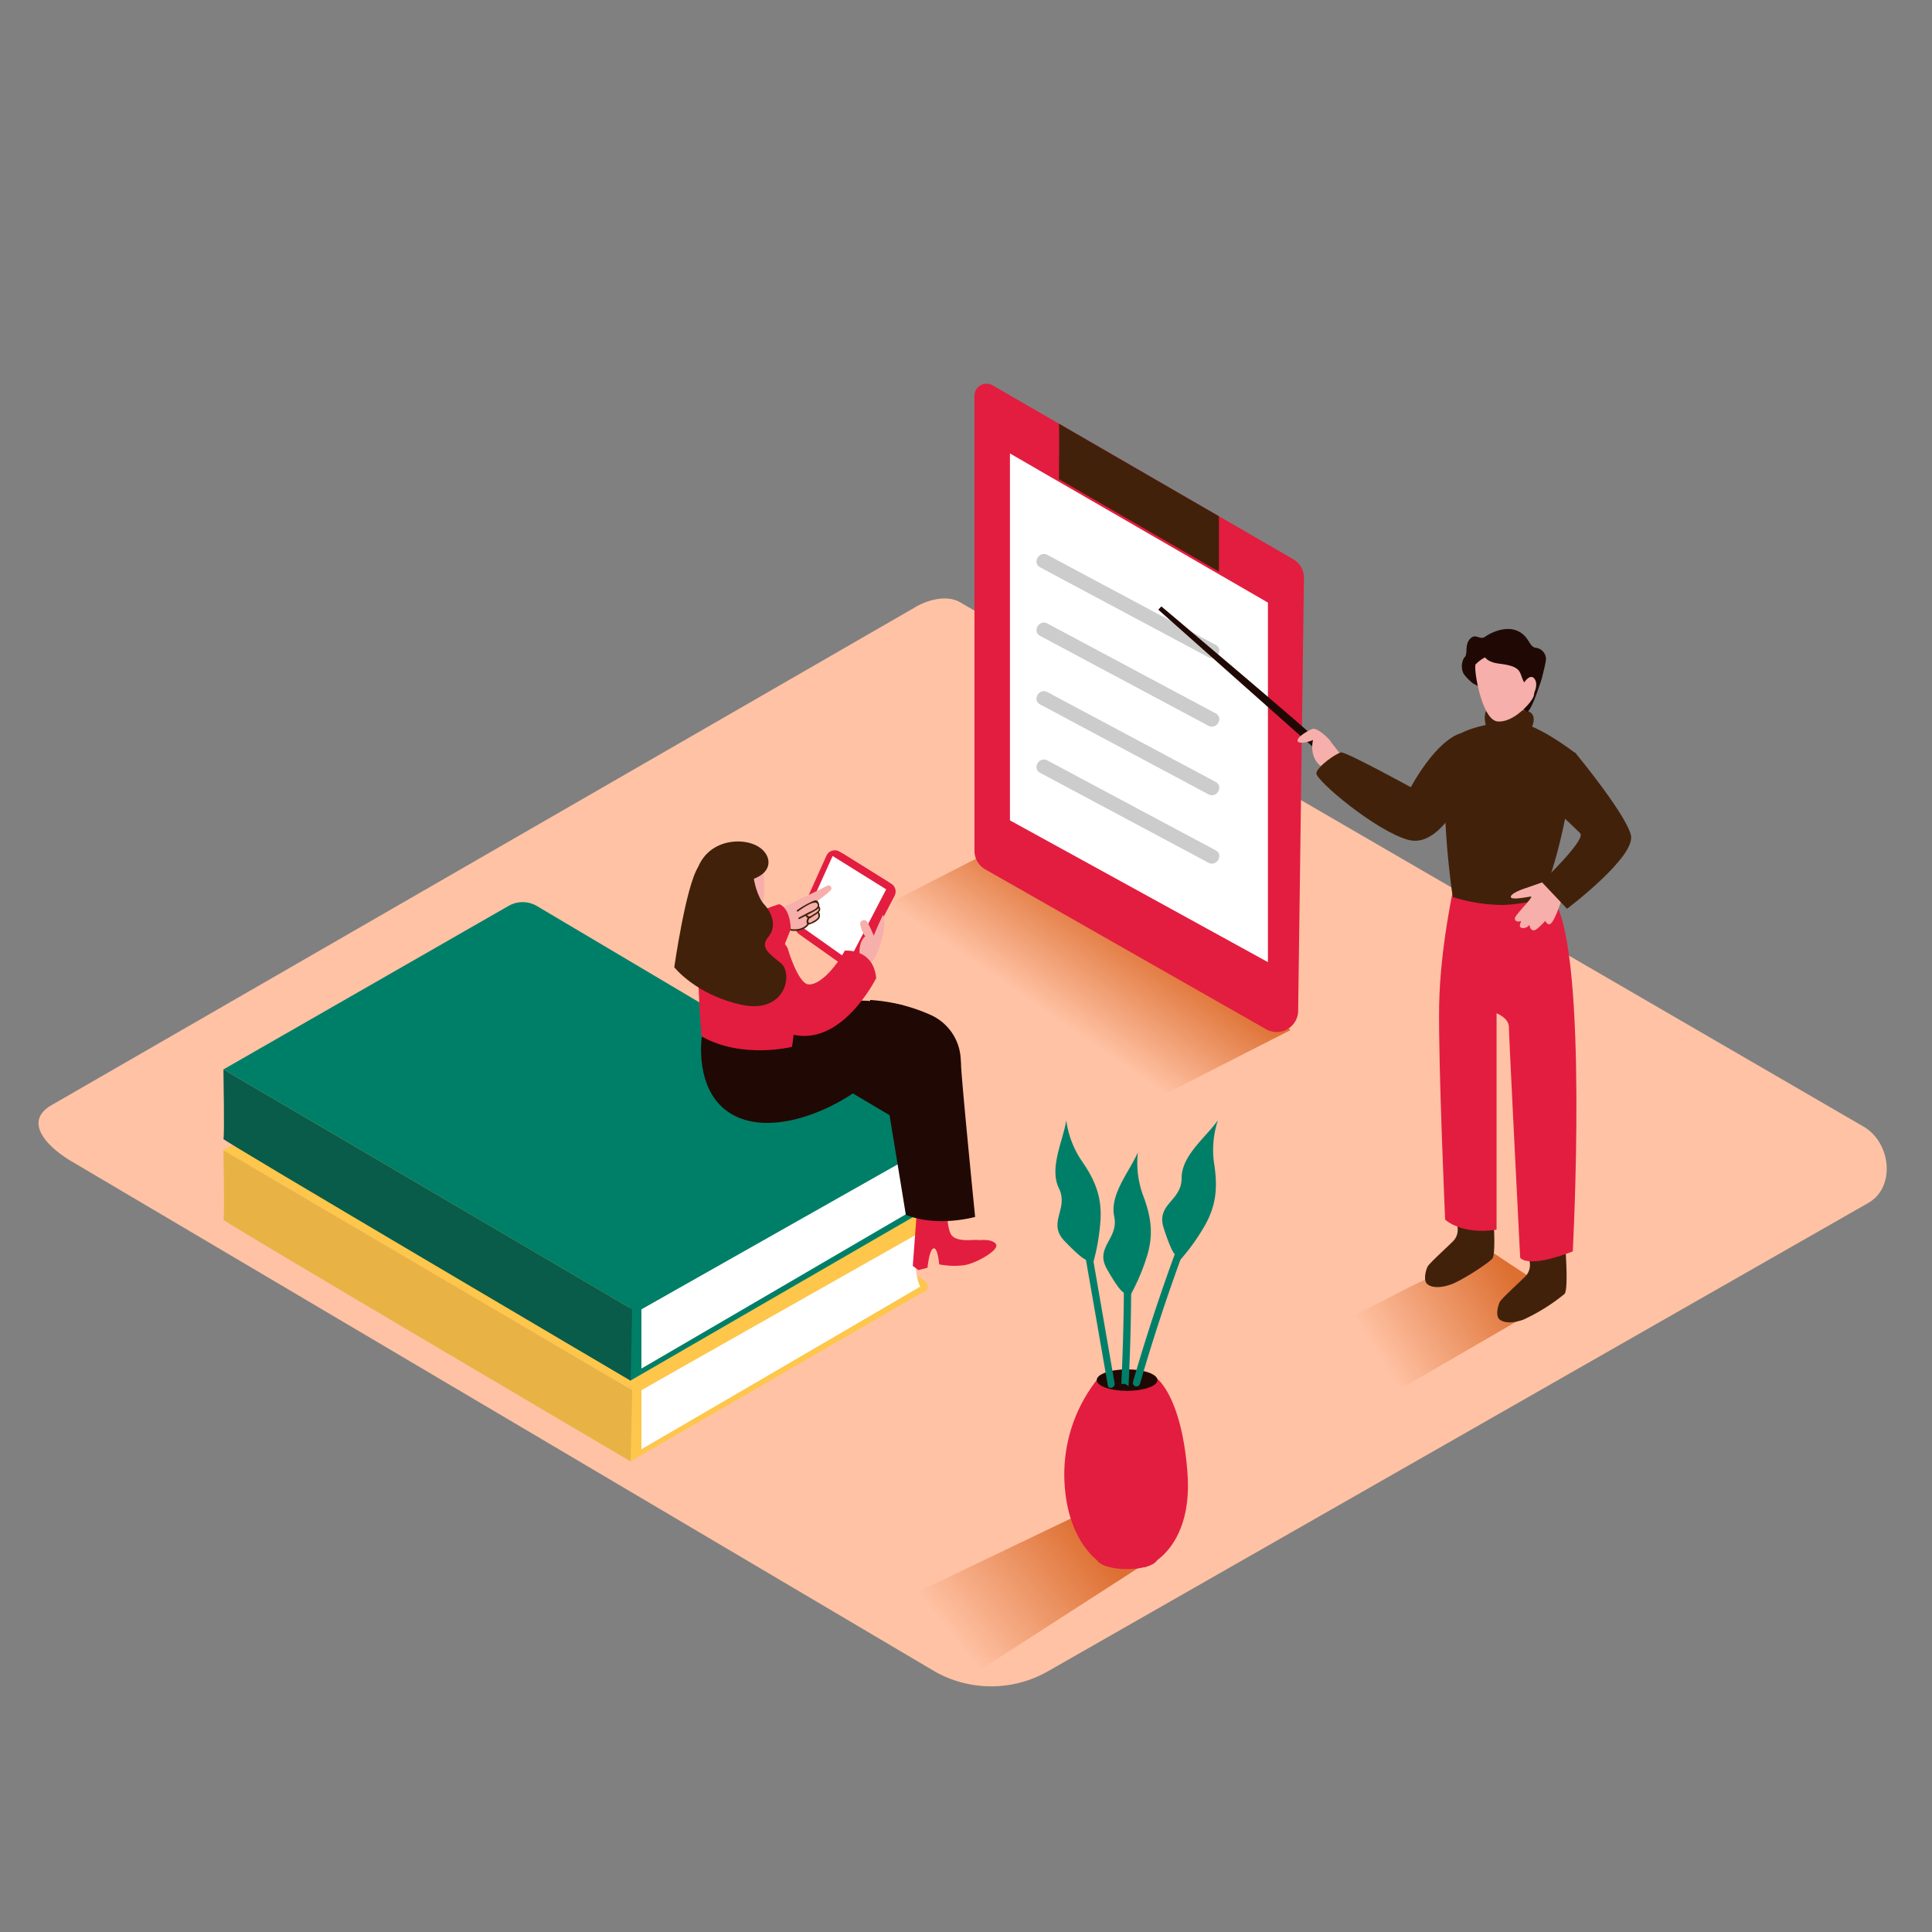 <svg transform="scale(1)" id="_0500_coach" data-name="0500_coach" xmlns="http://www.w3.org/2000/svg" xmlns:xlink="http://www.w3.org/1999/xlink" viewBox="0 0 500 500" class="show_show__wrapper__graphic__5Waiy "><rect x="0" y="0" width="500" height="500" fill="#808080" stroke="none"/><title>React</title><defs><style>.cls-1{fill:#ffc2a4;}.cls-2{fill:url(#linear-gradient);}.cls-3{fill:url(#linear-gradient-2);}.cls-4{fill:url(#linear-gradient-3);}.cls-5{fill:#e31d3f;}.cls-6{fill:#42210b;}.cls-7{fill:#fff;}.cls-8{fill:#ccc;}.cls-13,.cls-14,.cls-9{fill:#200904;}.cls-10{fill:#007f68;}.cls-11{fill:#f6afab;}.cls-12{fill:#fec64b;}.cls-13{opacity:0.1;}.cls-14{opacity:0.3;}</style><linearGradient id="linear-gradient" x1="271.39" y1="262.35" x2="288.93" y2="236.87" gradientUnits="userSpaceOnUse"><stop offset="0" stop-color="#ffc2a4"></stop><stop offset="1" stop-color="#dd6f31"></stop></linearGradient><linearGradient id="linear-gradient-2" x1="356.17" y1="350.03" x2="390.54" y2="328.78" xlink:href="#linear-gradient"></linearGradient><linearGradient id="linear-gradient-3" x1="246.26" y1="423.24" x2="280.98" y2="395.91" xlink:href="#linear-gradient"></linearGradient></defs><g id="background"><path class="cls-1" d="M242,432.62,19.28,301c-7.1-4-13.18-10.52-6.27-14.8L236.58,157.31c3.36-2.08,8.45-3.44,11.86-1.46L482.28,291.56c7.1,4.12,8.37,15.63,1.27,19.74L271.41,432.41A29.62,29.62,0,0,1,242,432.62Z"></path><polyline class="cls-2" points="333.97 266.59 295.6 286.16 223.09 237.35 254.21 221.4 274.17 211.85"></polyline><polyline class="cls-3" points="403.58 335.57 359.56 361.1 334.02 348.87 365.14 332.91 385.1 323.36"></polyline><path class="cls-4" d="M253.46,432.29l49.27-31.75L277.12,393l-51.43,24.64C234.74,423.91,243.82,427,253.46,432.29Z"></path></g><g id="clipboard"><path class="cls-5" d="M337.46,149.62l-1.5,112a5.55,5.55,0,0,1-8.3,4.74L255,225a5.55,5.55,0,0,1-2.81-4.82V102.43a3.13,3.13,0,0,1,4.69-2.71l77.8,45A5.54,5.54,0,0,1,337.46,149.62Z"></path><path class="cls-6" d="M274.05,109.65c.14.08,0,14.37,0,14.37l41.41,23.92V133.61Z"></path><polygon class="cls-7" points="261.37 117.35 328.14 155.95 328.14 249 261.37 212.31 261.37 117.35"></polygon><path class="cls-8" d="M269.17,146.82l14.75,7.88,23.41,12.5,5.42,2.9c2.11,1.12,4-2.08,1.88-3.21L299.87,159l-23.4-12.5-5.43-2.9c-2.11-1.13-4,2.08-1.87,3.21Z"></path><path class="cls-8" d="M269.17,164.56l14.75,7.88,23.41,12.5,5.42,2.9c2.11,1.12,4-2.08,1.88-3.21l-14.76-7.88-23.4-12.5-5.43-2.9c-2.11-1.12-4,2.08-1.87,3.21Z"></path><path class="cls-8" d="M269.17,182.3l14.75,7.88,23.41,12.5,5.42,2.9c2.11,1.13,4-2.08,1.88-3.21l-14.76-7.88L276.47,182l-5.43-2.9c-2.11-1.12-4,2.08-1.87,3.21Z"></path><path class="cls-8" d="M269.17,200l14.75,7.88,23.41,12.5,5.42,2.9c2.11,1.13,4-2.08,1.88-3.21l-14.76-7.88-23.4-12.5-5.43-2.9c-2.11-1.12-4,2.09-1.87,3.21Z"></path></g><g id="plant"><path class="cls-5" d="M283.83,357.17a39.67,39.67,0,0,0-8.29,27.28c1.11,15.93,10.07,20.55,10.07,20.55l10.67.6s12.7-4.14,11-24.86c-1.55-19.45-7.88-24-7.88-24"></path><ellipse class="cls-9" cx="291.69" cy="357.17" rx="7.86" ry="2.78"></ellipse><ellipse class="cls-5" cx="291.69" cy="403.31" rx="7.86" ry="2.78"></ellipse><path class="cls-10" d="M288.46,358,279,303.44c-.21-1.19-2-.68-1.81.5l9.51,54.57C286.86,359.69,288.67,359.19,288.46,358Z"></path><path class="cls-10" d="M290.19,358.19a2.34,2.34,0,0,1,.87,0,2,2,0,0,1,1,.59q1.14-22.86.41-45.76a.94.94,0,0,0-1.88,0Q291.3,335.63,290.19,358.19Z"></path><path class="cls-10" d="M311.57,305.24a501.64,501.64,0,0,0-18.37,52.43.94.94,0,0,0,1.81.5,500.84,500.84,0,0,1,18.37-52.43C313.84,304.62,312,304.14,311.57,305.24Z"></path><path class="cls-10" d="M281,326s-1-.13-5.52-4.85,1.18-8.27-1.42-13.59,1.06-12.29,1.89-17.6a24.61,24.61,0,0,0,3.94,10.39c3.39,4.85,5.28,9.22,4.92,15.36a54,54,0,0,1-2,11.46"></path><path class="cls-10" d="M290.61,334.36s-1-.37-4.17-6,3.15-7.74,1.92-13.52,4-11.67,6.12-16.62a24.61,24.61,0,0,0,1.29,11c2.11,5.52,2.88,10.22,1,16.09A54.11,54.11,0,0,1,292.1,336"></path><path class="cls-10" d="M304,324.54s-.87-.56-2.85-6.77,4.67-6.93,4.65-12.85,6.32-10.59,9.39-15a24.6,24.6,0,0,0-1,11.07c.93,5.84.72,10.6-2.28,16a54.55,54.55,0,0,1-6.79,9.44"></path></g><g id="character_1" data-name="character 1"><path class="cls-9" d="M342.56,193c-.9-1.42-42-36.06-42-36.06l-.8.84,41.37,36.73Z"></path><path class="cls-11" d="M347.55,196s-3.16-4-3.33-4.34-3.33-3.51-4.61-3-3.85,2.05-3.8,3,2.55.52,4-.16c0,0-1,3.63,1.36,6.19a9.91,9.91,0,0,0,6,2.82"></path><path class="cls-6" d="M377.18,317.45a4.27,4.27,0,0,1-.88,3.51c-1.32,1.43-6.38,5.91-6.86,6.88s-1.16,3.63,0,4.54,3.4,1,6.15,0,9.38-5.3,10.6-6.62,0-15,0-15-7.09-1.73-9.48,0Z"></path><path class="cls-6" d="M395.87,326.58a4.25,4.25,0,0,1-.88,3.5c-1.32,1.43-6.38,5.92-6.86,6.89s-1.16,3.62,0,4.54,3.4,1,6.15,0a49.2,49.2,0,0,0,10.61-6.63c1.22-1.33,0-15,0-15s-7.1-1.74-9.49,0Z"></path><path class="cls-5" d="M376.31,229.15s-3.62,16.07-3.86,31.1S374,315.64,374,315.64s4.16,4,13.31,2.6v-56s3.19,1.19,3.19,3.56,2.92,59.68,2.92,59.68,1.63,3,13.61-1.61c0,0,4.08-76-4.7-90.67"></path><path class="cls-6" d="M399.42,233.07c-2.11-.08-8,1.39-12,1.1a44,44,0,0,1-11.38-2c-.15-.71-.29-1.45-.39-2.27-2.66-20.52-1.95-34.92,0-38.17s13.61-5.82,18.93-4.35,13.3,7.66,13.3,7.66-2.19,17.42-6.09,29.8C400.69,228.29,400.69,228.29,399.42,233.07Z"></path><path class="cls-6" d="M386.09,189.31c-1.87.4-2.22-4.79-1.42-5.27s9.57-.53,10.93.07c3,1.31,0,5.7,0,5.7"></path><path class="cls-9" d="M397.36,167.63c-1.69-.3-1.64-3.12-4.77-4.41s-6.84.57-8.23,1.56-2.38-1-3.88.52-.55,3.93-1.42,4.78l-.12.1a4.37,4.37,0,0,0-.13,4.24,13.26,13.26,0,0,0,2.42,2.46l14.08,7.34c1.7-1.2,5-12.51,4.78-13.92A3,3,0,0,0,397.36,167.63Z"></path><path class="cls-11" d="M381.9,171.94c-.64.69,1.47,14.27,5.6,14.76s9-5,9.44-6.61.18-10.33-1.5-11.14S385.77,167.77,381.9,171.94Z"></path><path class="cls-9" d="M383.83,168s-.82,3.16,4.13,3.75,5.27,1.7,5.86,3.43c1.1,3.25,4.57,7,5.75-2.73.06-.47-3.49-7.17-7.33-7.69S383.83,168,383.83,168Z"></path><path class="cls-11" d="M394.25,176.93s1.55-2.67,2.76-1.4.33,4.25-1.3,5.19"></path><path class="cls-6" d="M378,189.81s-5.54.89-12.9,13.91c0,0-16.78-9.19-18-9s-6.07,3.54-6.43,5.33,15.6,15.18,23.89,17.33,14.57-12.72,14.57-12.72"></path><path class="cls-11" d="M399.32,228.29,395,229.8s-3.77,1.17-4,2.23,4.24.1,5.18,0-4.16,4.83-4.14,5.65.85.95,1.44.71-.83,1.41.35,1.77a2,2,0,0,0,2-.83s.12,1.65,1.3,1.41,6.47-6.24,6.94-8.35S401.54,227.52,399.32,228.29Z"></path><path class="cls-11" d="M404.12,232.92s-2,6.39-3.2,6.3-1.5-2.79-1.5-2.79,3.25-4.82,4.07-5.2S404.12,232.92,404.12,232.92Z"></path><path class="cls-6" d="M407.67,194.8s13,15.71,14.4,21.3-16.52,19.09-16.52,19.09L399,228.27s11.6-11,9.94-12.65-10.56-10-10.56-10"></path></g><g id="book"><path class="cls-5" d="M217.87,313.86l-1.46-1.1,1.29-17.28,7.6.28s-.39,7.39,1.25,9.19,6.19.93,6.62,1.11,3.47-.47,4.71,1-4.94,5-8.12,5.53a20.18,20.18,0,0,1-6.53-.22s-.36-4.47-1.47-4.11-1.54,5-1.54,5Z"></path><path class="cls-9" d="M200.46,265.89c-.63,18.08,13,35.2,13,35.2s4.12,5.61,15.33,3.22c1.2-.26,3.87-29.08,5.18-44.06C227.7,258.57,204.64,256.87,200.46,265.89Z"></path><path class="cls-12" d="M238.18,334.68c.35,0,3.53-1.27.85-3.31a56.07,56.07,0,0,0-5.54-3.79"></path><path class="cls-7" d="M238.18,317.87s-2.66,9.88,0,15.14l-36.27,21.32L166,375.09V359.76"></path><path class="cls-12" d="M239.38,316.34c-.08.68-.17,1.37-.26,2.05L166,359.76v15.33l73-42.59c0,.6,0,1.21,0,1.82l-75.88,43.9V357.31Z"></path><path class="cls-12" d="M239,316.61,163.6,359.76,57.83,297.66l73.76-42.3a7.28,7.28,0,0,1,7.33.06L239,314.72A1.1,1.1,0,0,1,239,316.61Z"></path><path class="cls-12" d="M163.21,378.22S57.51,316,57.83,315.68s0-18,0-18l105.77,62.1Z"></path><path class="cls-13" d="M163.21,378.22S57.51,316,57.83,315.68s0-18,0-18l105.77,62.1Z"></path><path class="cls-12" d="M239,314.72a2.72,2.72,0,0,1,1.11,1.91c.12,1.29-1.25,1.91-1.73,2.18"></path><path class="cls-10" d="M238.18,313.78c.35,0,3.53-1.27.85-3.31a53.92,53.92,0,0,0-5.54-3.79"></path><path class="cls-7" d="M238.18,297s-2.66,9.88,0,15.14l-36.27,21.32L166,354.19V338.85"></path><path class="cls-10" d="M239.38,295.43c-.08.69-.17,1.37-.26,2.06L166,338.85v15.34l73-42.6c0,.61,0,1.22,0,1.82l-75.88,43.91V336.41Z"></path><path class="cls-10" d="M239,295.71,163.6,338.85,57.83,276.76l73.76-42.3a7.3,7.3,0,0,1,7.33,0L239,293.82A1.1,1.1,0,0,1,239,295.71Z"></path><path class="cls-10" d="M163.21,357.32S57.51,295.07,57.83,294.77s0-18,0-18L163.6,338.85Z"></path><path class="cls-14" d="M163.21,357.32S57.51,295.07,57.83,294.77s0-18,0-18L163.6,338.85Z"></path><path class="cls-10" d="M239,293.82a2.72,2.72,0,0,1,1.11,1.91c.12,1.28-1.25,1.91-1.73,2.18"></path><g id="character_2" data-name="character 2"><path class="cls-5" d="M237.69,328.7l-1.46-1.1,1.29-17.28,7.6.28s-.38,7.39,1.25,9.19,6.19.93,6.62,1.11,3.47-.47,4.71,1-4.94,5-8.12,5.53a20.11,20.11,0,0,1-6.52-.22s-.36-4.48-1.48-4.12-1.54,5-1.54,5Z"></path><path class="cls-9" d="M241,262.73a45.24,45.24,0,0,0-15.83-3.94c.93,6.76,1.79,11.46,1.93,11.8.37.85,7.33,43.81,7.33,43.81,8.22,3.31,17.93.54,17.93.54s-3.35-33.51-3.63-39.1c0-.6-.06-1.21-.1-1.81A13.19,13.19,0,0,0,241,262.73Z"></path><path class="cls-5" d="M218.91,250.23l-11.09-7.84a2.34,2.34,0,0,1-.78-2.89L214.89,222a2.37,2.37,0,0,1,3.4-1l12.39,7.72a2.36,2.36,0,0,1,.84,3.09l-9.16,17.59A2.36,2.36,0,0,1,218.91,250.23Z"></path><path class="cls-5" d="M217.92,249.62l-11.09-7.84a2.36,2.36,0,0,1-.79-2.89l7.86-17.47a2.37,2.37,0,0,1,3.4-1l12.39,7.72a2.36,2.36,0,0,1,.84,3.09l-9.16,17.59A2.36,2.36,0,0,1,217.92,249.62Z"></path><polygon class="cls-7" points="219.77 248.55 207.29 239.73 215.48 221.53 229.34 230.16 219.77 248.55"></polygon><path class="cls-11" d="M214,229.25c-4.12,2.26-10.58,4.84-14.92,7.83-.7.48-1.74,2.13-1,1.9-.29.33,2.55,1.45,2.28,1.82-.09.12,1.84-.94,1.94-.89s0,0,0,0a7.46,7.46,0,0,0,5.32.64l.72-.53,0,0,.18-.1a.33.33,0,0,1,.13-.13l.11-.08a.46.46,0,0,1,.16-.26c1-.76,3.05-1.15,3.27-2.41a2.44,2.44,0,0,0-.3-1,.37.37,0,0,1,.08-.49,2.87,2.87,0,0,0-.43-2.2s0,0,0-.07l.24-.28a27.32,27.32,0,0,0,3.19-2.61.64.64,0,0,0,.2-.39.2.2,0,0,0,0-.07.24.24,0,0,0,0-.12A.78.78,0,0,0,214,229.25Z"></path><path class="cls-6" d="M211.89,233.72c-.31-.8-.76-.83-1.48-.52a24.29,24.29,0,0,0-4.12,2.34c-.21.15,0,.5.22.35.81-.56,4.29-3.12,5-2s-1.64,1.91-2.29,2.26l-2.51,1.33c-.24.12,0,.47.21.35.53-.28,1.07-.56,1.62-.83a.19.19,0,0,0,0,.12,3.06,3.06,0,0,0,.47.48,1.54,1.54,0,0,0-.17,1.43l.07.09c-1,1.5-4.11,1.82-5.49.79-.2-.16-.49.14-.28.3,1.63,1.22,5,.87,6.16-.94a2.14,2.14,0,0,0,.74-.24,4.79,4.79,0,0,0,1.94-1.27,1.6,1.6,0,0,0,0-1.65.18.18,0,0,0-.05-.07,1,1,0,0,0,.06-1.46A1.49,1.49,0,0,0,211.89,233.72Zm-.17,3.71a2.71,2.71,0,0,1-1.06.86c-.27.15-.91.61-1.18.54-.53-.13-.21-.82,0-1.13h0a2.93,2.93,0,0,0,.81-.48c.33-.21.67-.41,1-.63a3.59,3.59,0,0,0,.33-.25A1.3,1.3,0,0,1,211.72,237.43Zm-1.28-.77c-.57.36-1,.8-1.57.17.8-.41,1.6-.82,2.36-1.29a1.81,1.81,0,0,0,.59-.53C212.24,235.72,210.86,236.4,210.44,236.66Z"></path><path class="cls-5" d="M201.65,234s2.78.62,3,6.47l-2.08,5.19-11.35-5.88S193.92,236.34,201.65,234Z"></path><path class="cls-11" d="M228.53,236.7c-.84,1.87-1.68,3.56-2.39,5.47-.52-1.26-1-2.3-1.63-3.51a1.27,1.27,0,0,0-.1-.12,1,1,0,0,0-1.8.6,7.82,7.82,0,0,0,1.32,3.21,1.56,1.56,0,0,0-.27.2c-1.63,1.82-1.24,4.59-1,6.83a.86.86,0,0,0,1.29.69.82.82,0,0,0,.44-.11c1.58-.87,2.39-2.63,3-4.25C228.3,242.85,229.49,239.72,228.53,236.7Z"></path><path class="cls-5" d="M186.19,236.56l4.1-1.22c1,.15,9.89,3.77,13.58,10.09a39.66,39.66,0,0,1,.9,5.86c.34,2.63.61,5.27.74,7.91a58.06,58.06,0,0,1-.14,8.65c-.12,1.23-.2,1.85-.42,3.07a5.62,5.62,0,0,1-1.61,1c-12.3,4.27-21.33-2.65-21.7-3.64s-1-15.18-1.25-23.62A8.12,8.12,0,0,1,186.19,236.56Z"></path><path class="cls-11" d="M197.05,221.94s2.76,13.9-2.36,15.4-11.14-4.3-11.58-7.15S189.86,217.31,197.05,221.94Z"></path><path class="cls-6" d="M195.06,227.5c.16-.23,3.1-1,3.72-3.49s-1.62-5.73-6.74-6.19-13.72,2.32-12.4,15.8,14.9,7.69,15.78,3.38A25.86,25.86,0,0,0,195.06,227.5Z"></path><path class="cls-6" d="M195.06,227.5s.86,4.61,2.73,6.59,3.38,5.59,1.09,8.33,0,4.24,3.23,6.87,1.25,13.33-10.43,10.7-17.18-9.67-17.18-9.67,3-21,6.18-25.92"></path><path class="cls-5" d="M203.89,245.63s2.65,8.86,5.29,9.13,6.64-3.64,9.46-8.74c0,0,7.35-.7,8.12,7.11,0,0-9.31,18.85-22.87,14.25"></path><path class="cls-9" d="M181.64,268.25s-2.18,14.16,7.56,20,24.89-.24,33.23-6.48S205,270.92,205,270.92,192.11,274.17,181.64,268.25Z"></path></g></g></svg>